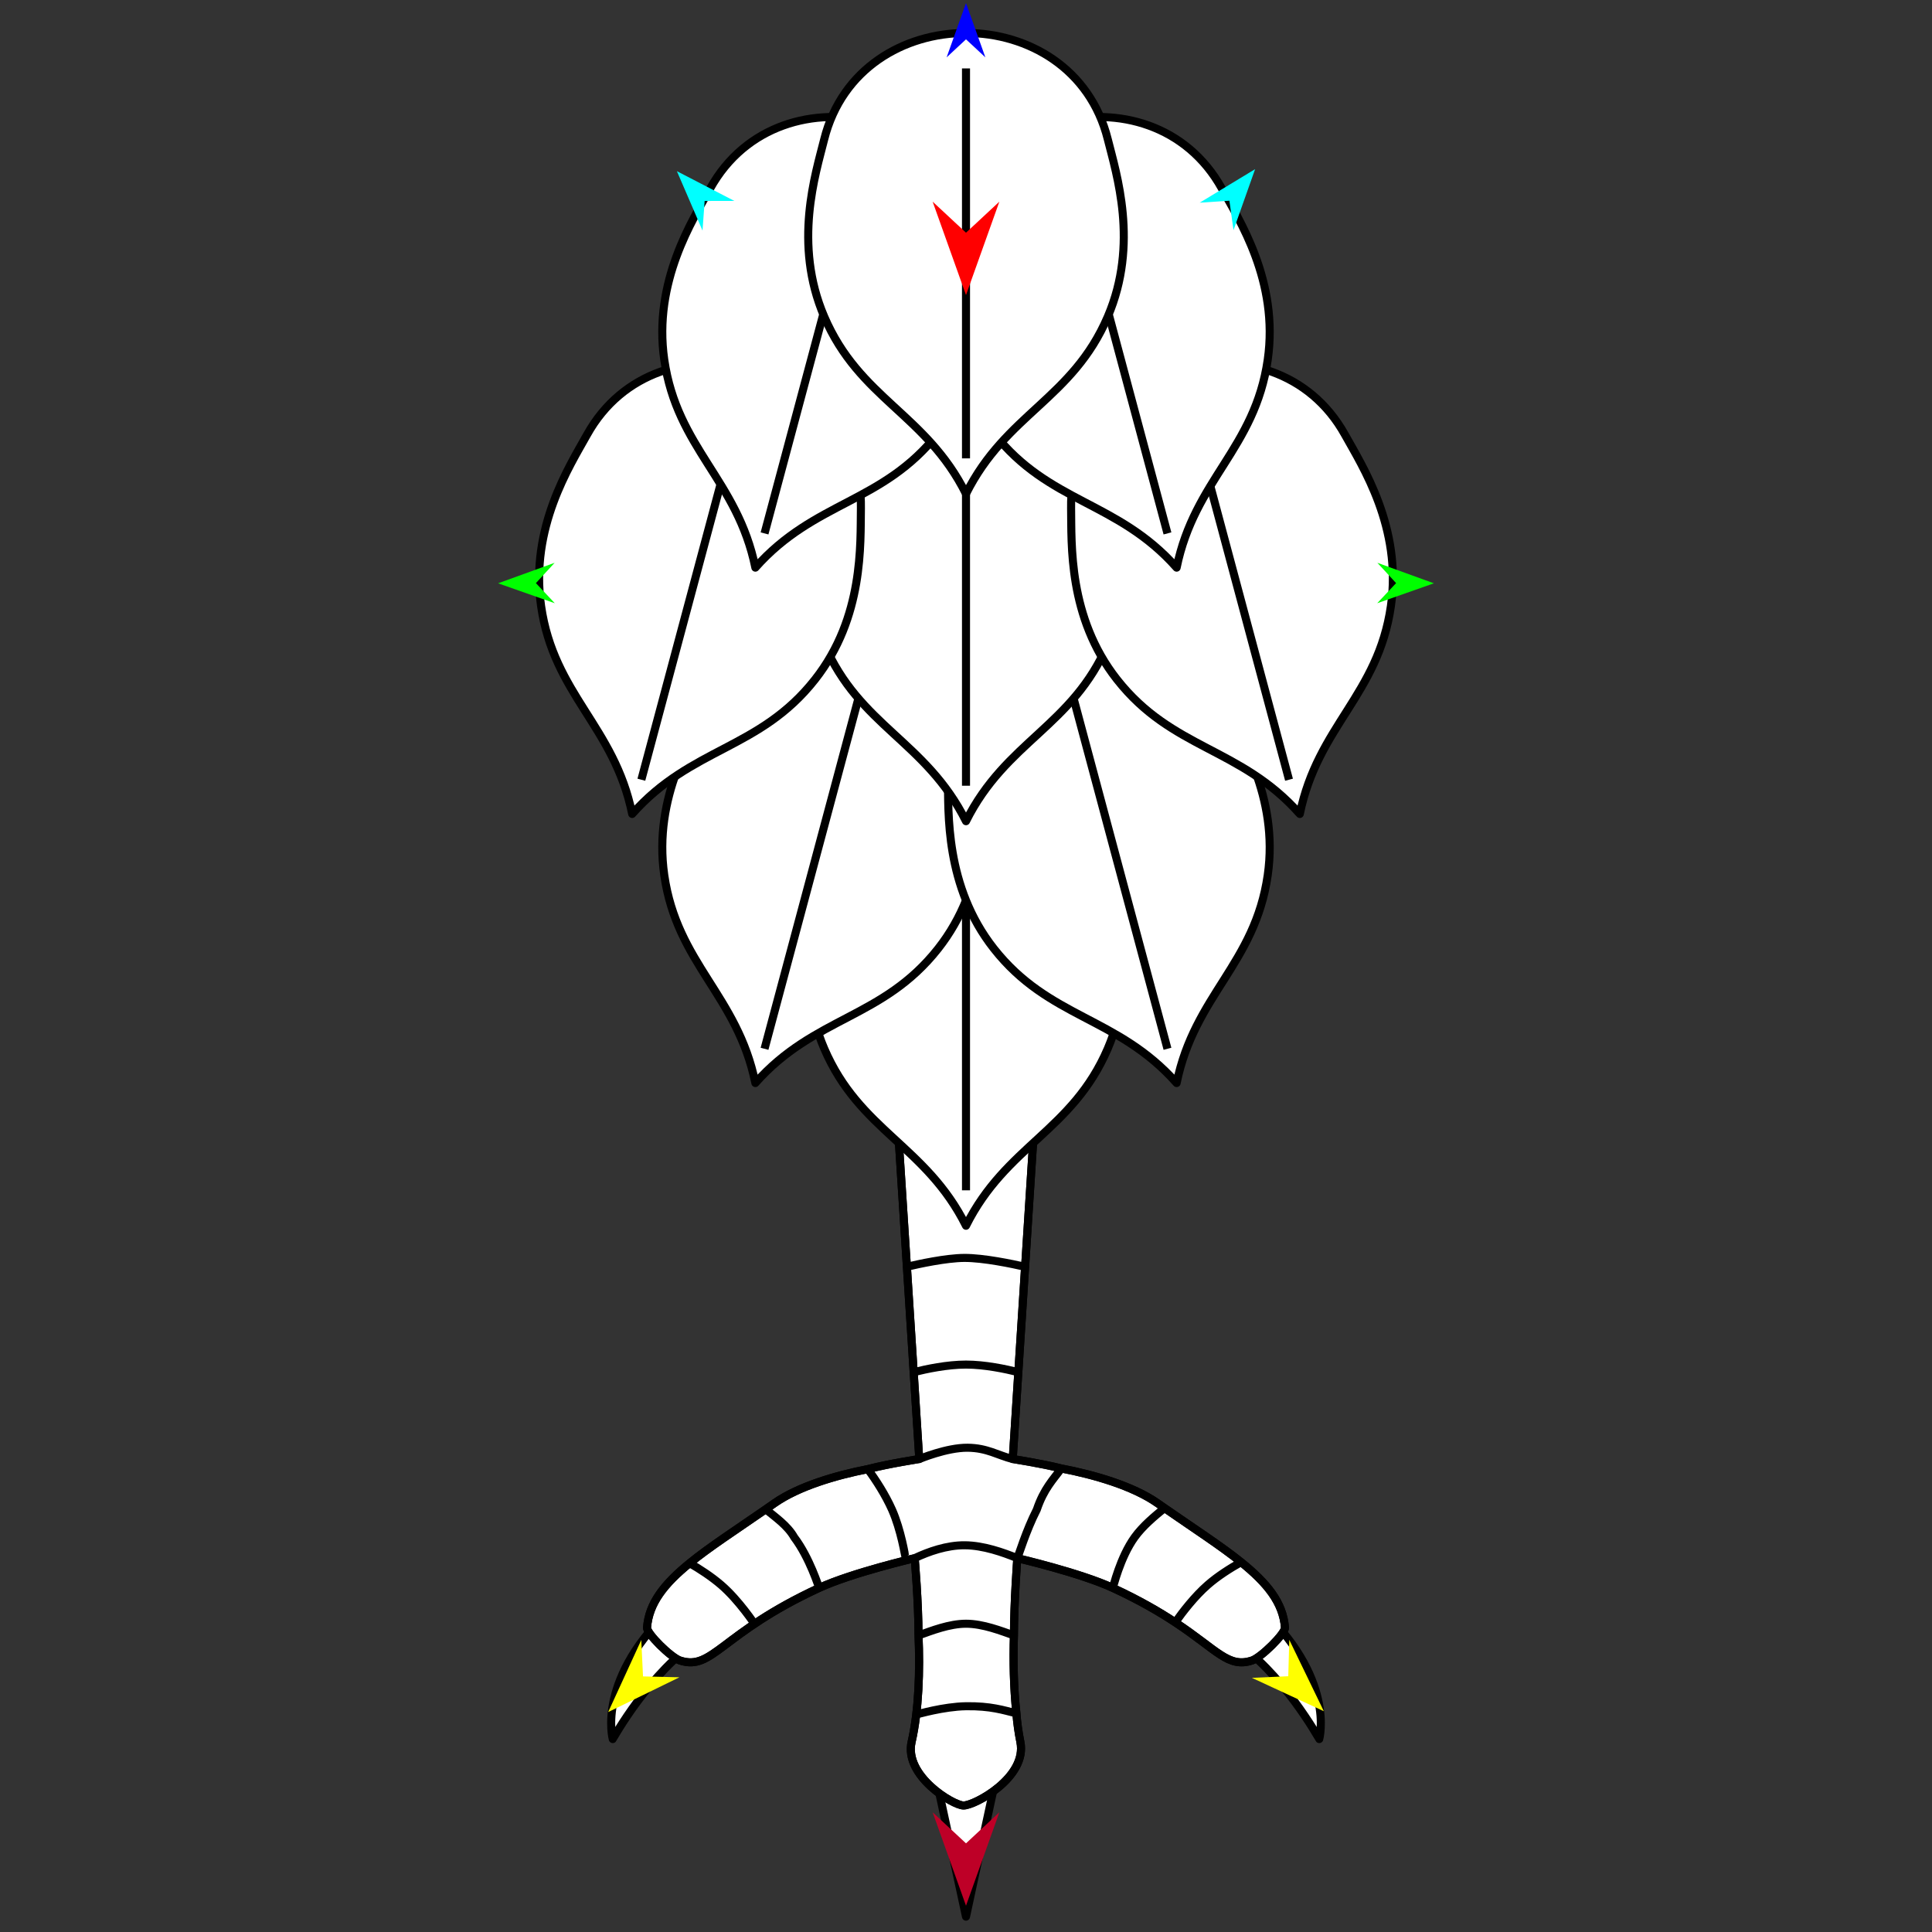 <?xml version="1.0" encoding="utf-8"?>
<!-- Generator: Moho 12.5 build 22414 -->
<!DOCTYPE svg PUBLIC "-//W3C//DTD SVG 1.1//EN" "http://www.w3.org/Graphics/SVG/1.1/DTD/svg11.dtd">
<svg version="1.1" id="Frame_0" xmlns="http://www.w3.org/2000/svg" xmlns:xlink="http://www.w3.org/1999/xlink" width="720px" height="720px">
<rect width="100%" height="100%" fill="#333333" stroke="none"/>
<g id="leg_eagle">
<g id="leg_eagle">
<path fill="#ffffff" fill-rule="evenodd" stroke="#000000" stroke-width="3" stroke-linejoin="round" d="M 372.134 658.138 C 372.134 658.138 347.869 658.138 347.866 658.138 C 347.867 658.143 359.999 714.275 360.000 714.280 C 360.001 714.275 372.133 658.143 372.134 658.138 M 459.123 610.937 C 459.143 610.356 467.598 597.423 468.414 598.162 C 498.113 625.010 491.641 648.099 491.643 648.104 C 491.640 648.100 477.706 622.806 459.123 610.937 M 260.877 610.937 C 260.857 610.356 252.402 597.423 251.586 598.162 C 221.887 625.010 228.359 648.099 228.357 648.104 C 228.360 648.100 242.294 622.806 260.877 610.937 Z"/>
<path fill="#ffffff" fill-rule="evenodd" stroke="#000000" stroke-width="3" stroke-linejoin="round" d="M 334.448 417.352 C 334.449 417.358 336.509 449.368 337.972 472.088 C 338.859 485.870 339.746 499.652 340.500 511.366 C 341.174 521.838 342.584 543.743 342.585 543.747 C 342.583 543.747 331.352 545.444 323.400 547.500 C 311.333 549.861 297.538 553.950 288.636 560.182 C 287.493 560.982 286.364 561.767 285.361 562.461 C 273.984 570.327 264.261 576.632 257.004 582.551 C 247.566 590.249 241.859 597.403 241.132 606.524 C 240.954 608.760 250.062 617.738 253.445 618.835 C 265.562 622.764 268.598 608.709 305.249 591.780 C 317.547 586.099 340.876 580.686 340.879 580.685 C 340.879 580.688 342.303 596.966 342.305 609.472 C 342.889 622.438 342.416 637.381 339.738 649.146 C 336.865 661.772 355.084 672.740 359.020 672.853 C 363.120 672.971 382.931 662.367 380.262 649.146 C 379.573 645.734 379.046 642.063 378.782 638.515 C 377.761 629.104 377.555 618.755 377.863 609.462 C 377.907 596.768 379.121 580.688 379.121 580.685 C 379.124 580.686 402.453 586.099 414.751 591.780 C 424.647 596.351 432.092 600.712 437.992 604.609 C 453.704 614.988 457.710 621.704 466.556 618.835 C 469.938 617.738 479.045 608.760 478.867 606.524 C 478.127 597.231 472.217 589.980 462.520 582.167 C 455.112 576.198 445.290 569.846 433.987 562.009 C 433.096 561.392 432.234 560.791 431.364 560.182 C 422.160 553.738 407.726 549.587 395.519 547.253 C 387.948 545.338 377.417 543.747 377.415 543.747 C 377.415 543.743 378.686 523.999 379.500 511.367 C 380.311 498.755 381.201 484.928 382.027 472.105 C 383.916 442.746 385.551 417.359 385.551 417.352 C 385.551 417.352 334.453 417.352 334.448 417.352 Z"/>
<path fill="none" stroke="#000000" stroke-width="3" stroke-linejoin="round" d="M 340.879 580.685 C 346.029 578.235 352.850 575.831 359.508 575.877 C 366.533 575.925 373.819 578.540 379.121 580.685 C 379.550 579.868 382.367 570.450 386.382 562.610 C 389.034 554.761 392.561 551.311 395.519 547.253 C 387.948 545.338 377.417 543.747 377.415 543.747 C 371.807 542.340 367.929 539.594 360.592 539.526 C 352.768 539.453 342.586 543.746 342.585 543.747 C 342.583 543.747 331.352 545.444 323.400 547.500 C 326.391 551.518 329.993 557.133 332.433 562.610 C 335.791 570.149 337.377 580.176 337.378 580.178 M 337.972 472.088 C 342.278 471.063 352.594 468.818 359.375 468.785 C 366.507 468.751 377.375 471.032 382.027 472.105 C 383.916 442.746 385.551 417.359 385.551 417.352 C 385.551 417.352 334.453 417.352 334.448 417.352 C 334.449 417.358 336.509 449.368 337.972 472.088 C 338.859 485.870 339.746 499.652 340.500 511.366 C 345.218 510.188 353.004 508.535 360.000 508.535 C 366.996 508.535 374.782 510.188 379.500 511.367 C 380.311 498.755 381.201 484.928 382.027 472.105 M 305.249 591.780 C 305.248 591.778 301.730 580.469 295.974 572.894 C 293.525 568.539 288.817 565.306 285.361 562.461 C 273.984 570.327 264.261 576.632 257.004 582.551 C 260.762 584.703 265.113 587.540 268.734 590.653 C 275.425 596.405 281.393 605.499 281.394 605.501 M 414.751 591.780 C 414.752 591.778 417.412 580.433 422.841 572.894 C 425.890 568.659 430.358 564.978 433.987 562.009 C 433.096 561.392 432.234 560.791 431.364 560.182 C 422.160 553.738 407.726 549.587 395.519 547.253 M 437.992 604.609 C 440.804 600.629 445.233 594.894 450.081 590.653 C 453.842 587.363 458.462 584.442 462.520 582.167 C 455.112 576.198 445.290 569.846 433.987 562.009 M 342.305 609.472 C 347.128 607.748 353.769 605.117 360.000 605.114 C 366.341 605.111 373.111 607.808 377.863 609.462 C 377.907 596.768 379.121 580.688 379.121 580.685 C 379.124 580.686 402.453 586.099 414.751 591.780 C 424.647 596.351 432.092 600.712 437.992 604.609 C 453.704 614.988 457.710 621.704 466.556 618.835 C 469.938 617.738 479.045 608.760 478.867 606.524 C 478.127 597.231 472.217 589.980 462.520 582.167 M 341.791 638.886 C 341.793 638.886 351.655 635.997 360.000 635.864 C 369.178 635.718 374.042 637.363 378.782 638.515 C 377.761 629.104 377.555 618.755 377.863 609.462 M 377.415 543.747 C 377.415 543.743 378.686 523.999 379.500 511.367 M 380.262 649.146 C 379.573 645.734 379.046 642.063 378.782 638.515 M 359.020 672.853 C 363.120 672.971 382.931 662.367 380.262 649.146 M 339.738 649.146 C 336.865 661.772 355.084 672.740 359.020 672.853 M 342.305 609.472 C 342.889 622.438 342.416 637.381 339.738 649.146 M 340.879 580.685 C 340.879 580.688 342.303 596.966 342.305 609.472 M 305.249 591.780 C 317.547 586.099 340.876 580.686 340.879 580.685 M 253.445 618.835 C 265.562 622.764 268.598 608.709 305.249 591.780 M 241.132 606.524 C 240.954 608.760 250.062 617.738 253.445 618.835 M 257.004 582.551 C 247.566 590.249 241.859 597.403 241.132 606.524 M 288.636 560.182 C 287.493 560.982 286.364 561.767 285.361 562.461 M 323.400 547.500 C 311.333 549.861 297.538 553.950 288.636 560.182 M 340.500 511.366 C 341.174 521.838 342.584 543.743 342.585 543.747 "/>
<path fill="#ffffff" fill-rule="evenodd" stroke="none" d="M 360.000 456.804 C 374.954 426.896 399.675 421.484 412.844 390.748 C 424.478 363.595 416.048 337.510 412.844 324.693 C 399.633 271.849 320.366 271.850 307.156 324.693 C 303.952 337.509 295.522 363.595 307.156 390.748 C 320.325 421.484 345.046 426.896 360.000 456.804 Z"/>
<path fill="none" stroke="#000000" stroke-width="3" stroke-linejoin="round" d="M 360.000 298.271 C 360.000 346.712 360.000 395.152 360.000 443.593 M 307.156 390.748 C 320.325 421.484 345.046 426.896 360.000 456.804 C 374.954 426.896 399.675 421.484 412.844 390.748 C 424.478 363.595 416.048 337.510 412.844 324.693 C 399.633 271.849 320.366 271.850 307.156 324.693 C 303.952 337.509 295.522 363.595 307.156 390.748 "/>
<path fill="#ffffff" fill-rule="evenodd" stroke="none" d="M 281.501 403.616 C 303.686 378.597 328.966 379.768 349.641 353.488 C 367.906 330.271 366.515 302.893 366.737 289.683 C 367.653 235.220 291.087 214.706 264.650 262.329 C 258.238 273.880 243.344 296.894 247.553 326.134 C 252.319 359.231 274.797 370.856 281.501 403.616 Z"/>
<path fill="none" stroke="#000000" stroke-width="3" stroke-linejoin="round" d="M 322.532 250.484 C 309.995 297.274 297.457 344.065 284.920 390.855 M 247.553 326.134 C 252.319 359.231 274.797 370.856 281.501 403.616 C 303.686 378.597 328.966 379.768 349.641 353.488 C 367.906 330.271 366.515 302.893 366.737 289.683 C 367.653 235.220 291.087 214.706 264.650 262.329 C 258.238 273.880 243.344 296.894 247.553 326.134 "/>
<path fill="#ffffff" fill-rule="evenodd" stroke="none" d="M 438.499 403.616 C 445.203 370.856 467.682 359.231 472.447 326.134 C 476.656 296.895 461.762 273.880 455.350 262.330 C 428.912 214.705 352.346 235.222 353.263 289.684 C 353.485 302.892 352.094 330.271 370.359 353.488 C 391.034 379.768 416.314 378.597 438.499 403.616 Z"/>
<path fill="none" stroke="#000000" stroke-width="3" stroke-linejoin="round" d="M 397.468 250.485 C 410.005 297.275 422.543 344.065 435.080 390.855 M 370.359 353.488 C 391.034 379.768 416.314 378.597 438.499 403.616 C 445.203 370.856 467.682 359.231 472.447 326.134 C 476.656 296.895 461.762 273.880 455.350 262.330 C 428.912 214.705 352.346 235.222 353.263 289.684 C 353.485 302.892 352.094 330.271 370.359 353.488 "/>
<path fill="#ffffff" fill-rule="evenodd" stroke="none" d="M 360.000 306.040 C 374.954 276.132 399.676 270.720 412.845 239.984 C 424.479 212.831 416.049 186.746 412.845 173.929 C 399.633 121.085 320.366 121.086 307.156 173.929 C 303.952 186.745 295.522 212.831 307.156 239.984 C 320.325 270.720 345.046 276.132 360.000 306.040 Z"/>
<path fill="none" stroke="#000000" stroke-width="3" stroke-linejoin="round" d="M 360.000 147.507 C 360.000 195.947 360.000 244.388 360.000 292.829 M 307.156 239.984 C 320.325 270.720 345.046 276.132 360.000 306.040 C 374.954 276.132 399.676 270.720 412.845 239.984 C 424.479 212.831 416.049 186.746 412.845 173.929 C 399.633 121.085 320.366 121.086 307.156 173.929 C 303.952 186.745 295.522 212.831 307.156 239.984 "/>
<path fill="#ffffff" fill-rule="evenodd" stroke="none" d="M 484.403 303.339 C 491.107 270.580 513.585 258.954 518.350 225.857 C 522.560 196.618 507.666 173.603 501.254 162.053 C 474.816 114.429 398.250 134.946 399.167 189.407 C 399.389 202.616 397.998 229.994 416.263 253.211 C 436.938 279.491 462.218 278.320 484.403 303.339 Z"/>
<path fill="none" stroke="#000000" stroke-width="3" stroke-linejoin="round" d="M 442.768 150.208 C 455.305 196.998 467.842 243.788 480.380 290.578 M 416.263 253.211 C 436.938 279.491 462.218 278.320 484.403 303.339 C 491.107 270.580 513.585 258.954 518.350 225.857 C 522.560 196.618 507.666 173.603 501.254 162.053 C 474.816 114.429 398.250 134.946 399.167 189.407 C 399.389 202.616 397.998 229.994 416.263 253.211 "/>
<path fill="#ffffff" fill-rule="evenodd" stroke="none" d="M 235.597 303.339 C 257.782 278.320 283.062 279.491 303.737 253.211 C 322.002 229.994 320.611 202.616 320.833 189.407 C 321.749 134.944 245.183 114.430 218.746 162.053 C 212.334 173.603 197.440 196.618 201.650 225.857 C 206.415 258.954 228.893 270.580 235.597 303.339 Z"/>
<path fill="none" stroke="#000000" stroke-width="3" stroke-linejoin="round" d="M 276.628 150.208 C 264.091 196.998 251.554 243.788 239.016 290.578 M 201.650 225.857 C 206.415 258.954 228.893 270.580 235.597 303.339 C 257.782 278.320 283.062 279.491 303.737 253.211 C 322.002 229.994 320.611 202.616 320.833 189.407 C 321.749 134.944 245.183 114.430 218.746 162.053 C 212.334 173.603 197.440 196.618 201.650 225.857 "/>
<path fill="#ffffff" fill-rule="evenodd" stroke="none" d="M 281.501 211.545 C 303.686 186.526 328.966 187.698 349.641 161.417 C 367.906 138.200 366.515 110.822 366.737 97.613 C 367.653 43.150 291.087 22.635 264.650 70.259 C 258.238 81.809 243.344 104.824 247.553 134.063 C 252.319 167.160 274.797 178.786 281.501 211.545 Z"/>
<path fill="none" stroke="#000000" stroke-width="3" stroke-linejoin="round" d="M 322.532 58.414 C 309.995 105.204 297.457 151.994 284.920 198.784 M 247.553 134.063 C 252.319 167.160 274.797 178.786 281.501 211.545 C 303.686 186.526 328.966 187.698 349.641 161.417 C 367.906 138.200 366.515 110.822 366.737 97.613 C 367.653 43.150 291.087 22.635 264.650 70.259 C 258.238 81.809 243.344 104.824 247.553 134.063 "/>
<path fill="#ffffff" fill-rule="evenodd" stroke="none" d="M 438.499 211.545 C 445.203 178.786 467.682 167.160 472.447 134.063 C 476.656 104.824 461.762 81.809 455.350 70.259 C 428.912 22.635 352.346 43.152 353.263 97.613 C 353.485 110.822 352.094 138.200 370.359 161.417 C 391.034 187.697 416.314 186.526 438.499 211.545 Z"/>
<path fill="none" stroke="#000000" stroke-width="3" stroke-linejoin="round" d="M 397.468 58.414 C 410.005 105.204 422.543 151.994 435.080 198.784 M 370.359 161.417 C 391.034 187.697 416.314 186.526 438.499 211.545 C 445.203 178.786 467.682 167.160 472.447 134.063 C 476.656 104.824 461.762 81.809 455.350 70.259 C 428.912 22.635 352.346 43.152 353.263 97.613 C 353.485 110.822 352.094 138.200 370.359 161.417 "/>
<path fill="#ffffff" fill-rule="evenodd" stroke="none" d="M 360.000 184.037 C 374.954 154.129 399.675 148.717 412.844 117.982 C 424.478 90.828 416.048 64.743 412.844 51.927 C 399.633 -0.918 320.366 -0.916 307.156 51.927 C 303.952 64.743 295.522 90.828 307.156 117.982 C 320.325 148.717 345.046 154.129 360.000 184.037 Z"/>
<path fill="none" stroke="#000000" stroke-width="3" stroke-linejoin="round" d="M 360.000 25.504 C 360.000 73.945 360.000 122.385 360.000 170.826 M 307.156 117.982 C 320.325 148.717 345.046 154.129 360.000 184.037 C 374.954 154.129 399.675 148.717 412.844 117.982 C 424.478 90.828 416.048 64.743 412.844 51.927 C 399.633 -0.918 320.366 -0.916 307.156 51.927 C 303.952 64.743 295.522 90.828 307.156 117.982 "/>
</g>
<g id="specs_2">
<path fill="#ff0000" fill-rule="evenodd" stroke="none" d="M 360.000 109.962 C 360.001 109.958 372.432 75.152 372.433 75.149 C 372.432 75.150 360.001 86.716 360.000 86.717 C 359.999 86.716 347.568 75.150 347.567 75.149 C 347.568 75.152 359.999 109.958 360.000 109.962 Z"/>
<path fill="#0000ff" fill-rule="evenodd" stroke="none" d="M 360.000 1.154 C 360.001 1.156 367.221 21.374 367.222 21.376 C 367.221 21.375 360.001 14.657 360.000 14.657 C 359.999 14.657 352.779 21.375 352.778 21.376 C 352.779 21.374 359.999 1.156 360.000 1.154 Z"/>
<path fill="#00ff00" fill-rule="evenodd" stroke="none" d="M 185.627 217.383 C 185.629 217.382 206.687 209.741 206.689 209.740 C 206.689 209.741 199.717 217.311 199.716 217.311 C 199.717 217.312 206.764 224.811 206.765 224.811 C 206.763 224.811 185.629 217.384 185.627 217.383 Z"/>
<path fill="#ffff00" fill-rule="evenodd" stroke="none" d="M 226.650 638.042 C 226.652 638.040 238.984 611.190 238.985 611.187 C 238.985 611.188 239.634 624.747 239.634 624.748 C 239.635 624.748 253.205 625.077 253.206 625.077 C 253.204 625.078 226.653 638.041 226.650 638.042 Z"/>
<path fill="#ffff00" fill-rule="evenodd" stroke="none" d="M 493.350 637.714 C 493.348 637.711 480.480 611.113 480.479 611.110 C 480.479 611.112 480.102 624.681 480.102 624.682 C 480.101 624.682 466.540 625.283 466.538 625.283 C 466.541 625.284 493.347 637.712 493.350 637.714 Z"/>
<path fill="#00ff00" fill-rule="evenodd" stroke="none" d="M 534.373 217.383 C 534.371 217.382 513.313 209.741 513.311 209.740 C 513.311 209.741 520.284 217.311 520.284 217.311 C 520.284 217.312 513.236 224.811 513.235 224.811 C 513.237 224.811 534.371 217.384 534.373 217.383 Z"/>
<path fill="#00ffff" fill-rule="evenodd" stroke="none" d="M 467.742 63.039 C 467.741 63.041 459.689 85.778 459.688 85.780 C 459.688 85.779 458.163 74.804 458.163 74.802 C 458.162 74.802 447.106 75.533 447.105 75.533 C 447.107 75.531 467.740 63.040 467.742 63.039 Z"/>
<path fill="#00ffff" fill-rule="evenodd" stroke="none" d="M 252.258 63.793 C 252.259 63.795 261.809 85.944 261.810 85.946 C 261.810 85.945 262.600 74.892 262.600 74.891 C 262.601 74.891 273.681 74.883 273.682 74.883 C 273.680 74.882 252.260 63.794 252.258 63.793 Z"/>
<path fill="#be0027" fill-rule="evenodd" stroke="none" d="M 360.000 710.206 C 360.001 710.202 372.432 675.397 372.433 675.393 C 372.432 675.394 360.001 686.960 360.000 686.961 C 359.999 686.960 347.568 675.394 347.567 675.393 C 347.568 675.397 359.999 710.202 360.000 710.206 Z"/>
</g>
</g>
</svg>
